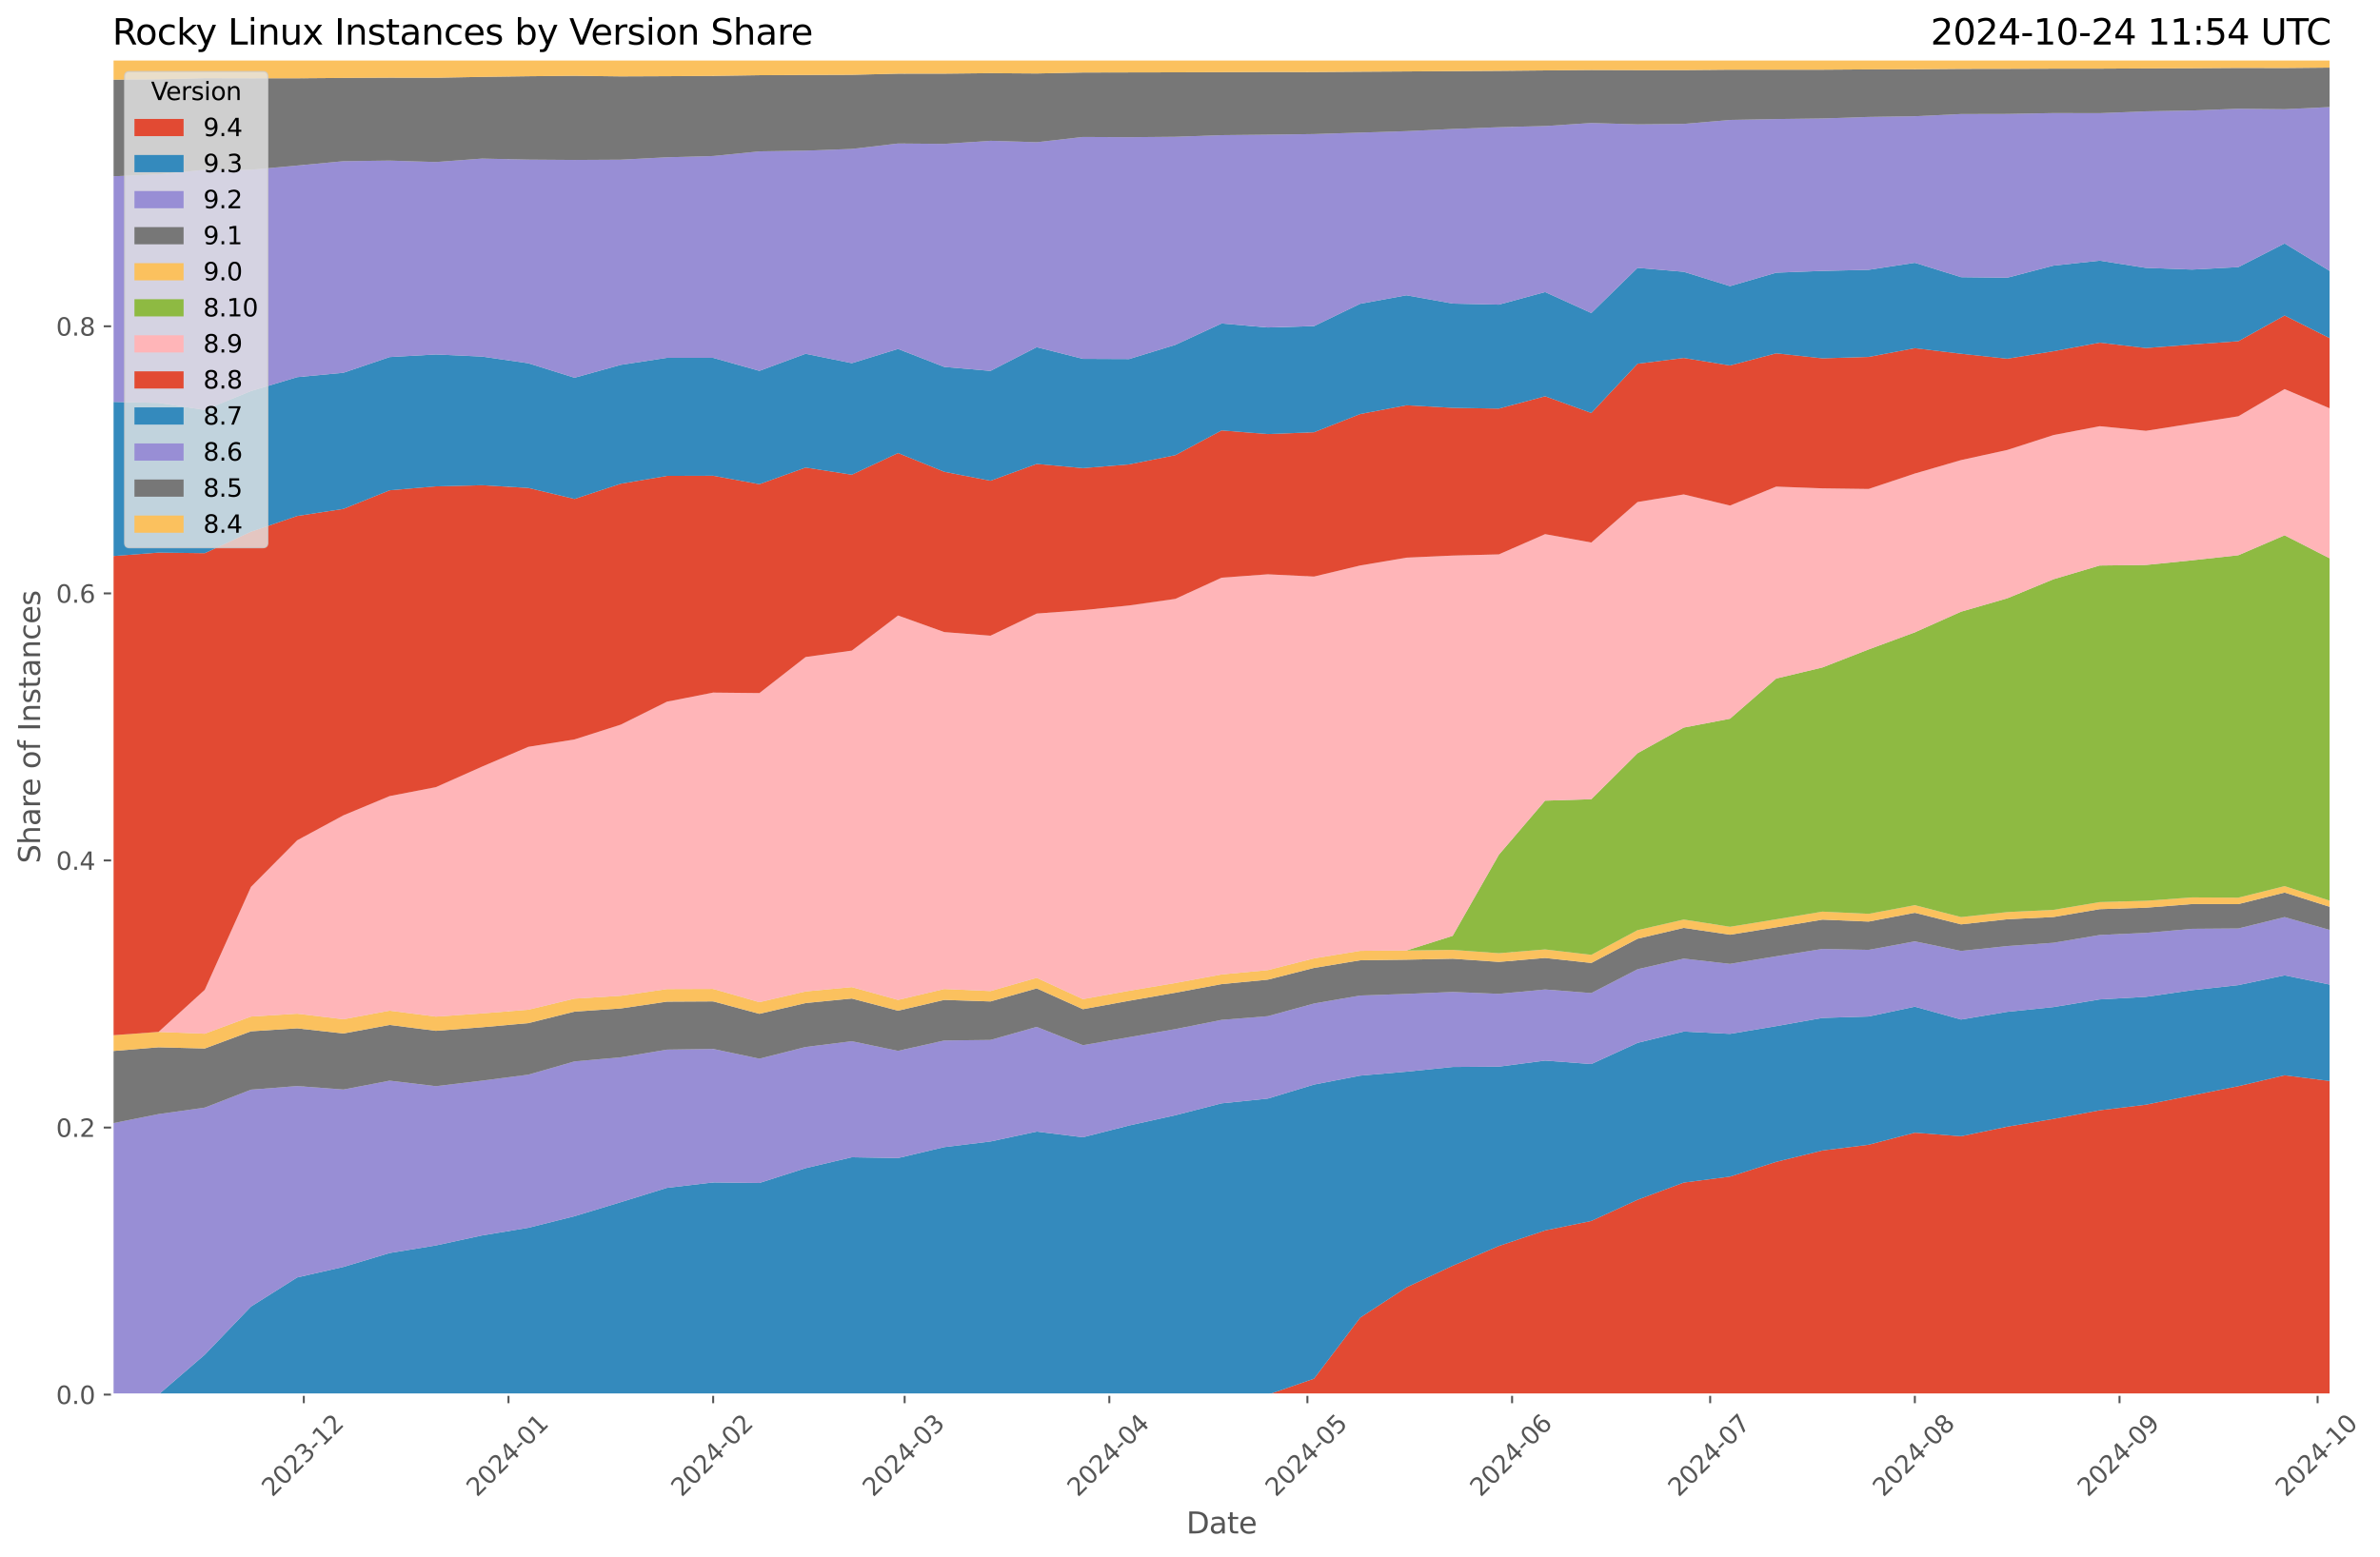 <?xml version="1.0" encoding="utf-8" standalone="no"?>
<!DOCTYPE svg PUBLIC "-//W3C//DTD SVG 1.1//EN"
  "http://www.w3.org/Graphics/SVG/1.1/DTD/svg11.dtd">
<svg xmlns:xlink="http://www.w3.org/1999/xlink" width="968.581pt" height="633.944pt" viewBox="0 0 968.581 633.944" xmlns="http://www.w3.org/2000/svg" version="1.1">
 <defs>
  <style type="text/css">*{stroke-linejoin: round; stroke-linecap: butt}</style>
 </defs>
 <g id="figure_1">
  <g id="patch_1">
   <path d="M 0 633.944 
L 968.581 633.944 
L 968.581 0 
L 0 0 
z
" style="fill: #ffffff"/>
  </g>
  <g id="axes_1">
   <g id="patch_2">
    <path d="M 45.717 567.742 
L 948.561 567.742 
L 948.561 24.142 
L 45.717 24.142 
z
" style="fill: #e5e5e5"/>
   </g>
   <g id="matplotlib.axis_1">
    <g id="xtick_1">
     <g id="line2d_1">
      <path d="M 123.641 567.742 
L 123.641 24.142 
" clip-path="url(#pef0c2a9eb3)" style="fill: none; stroke: #ffffff; stroke-width: 0.8; stroke-linecap: square"/>
     </g>
     <g id="line2d_2">
      <defs>
       <path id="m4ded9fa0da" d="M 0 0 
L 0 3.5 
" style="stroke: #555555; stroke-width: 0.8"/>
      </defs>
      <g>
       <use xlink:href="#m4ded9fa0da" x="123.641" y="567.742" style="fill: #555555; stroke: #555555; stroke-width: 0.8"/>
      </g>
     </g>
     <g id="text_1">
      <!-- 2023-12 -->
      <g style="fill: #555555" transform="translate(110.82 609.66)rotate(-45)scale(0.1 -0.1)">
       <defs>
        <path id="DejaVuSans-32" d="M 1228 531 
L 3431 531 
L 3431 0 
L 469 0 
L 469 531 
Q 828 903 1448 1529 
Q 2069 2156 2228 2338 
Q 2531 2678 2651 2914 
Q 2772 3150 2772 3378 
Q 2772 3750 2511 3984 
Q 2250 4219 1831 4219 
Q 1534 4219 1204 4116 
Q 875 4013 500 3803 
L 500 4441 
Q 881 4594 1212 4672 
Q 1544 4750 1819 4750 
Q 2544 4750 2975 4387 
Q 3406 4025 3406 3419 
Q 3406 3131 3298 2873 
Q 3191 2616 2906 2266 
Q 2828 2175 2409 1742 
Q 1991 1309 1228 531 
z
" transform="scale(0.016)"/>
        <path id="DejaVuSans-30" d="M 2034 4250 
Q 1547 4250 1301 3770 
Q 1056 3291 1056 2328 
Q 1056 1369 1301 889 
Q 1547 409 2034 409 
Q 2525 409 2770 889 
Q 3016 1369 3016 2328 
Q 3016 3291 2770 3770 
Q 2525 4250 2034 4250 
z
M 2034 4750 
Q 2819 4750 3233 4129 
Q 3647 3509 3647 2328 
Q 3647 1150 3233 529 
Q 2819 -91 2034 -91 
Q 1250 -91 836 529 
Q 422 1150 422 2328 
Q 422 3509 836 4129 
Q 1250 4750 2034 4750 
z
" transform="scale(0.016)"/>
        <path id="DejaVuSans-33" d="M 2597 2516 
Q 3050 2419 3304 2112 
Q 3559 1806 3559 1356 
Q 3559 666 3084 287 
Q 2609 -91 1734 -91 
Q 1441 -91 1130 -33 
Q 819 25 488 141 
L 488 750 
Q 750 597 1062 519 
Q 1375 441 1716 441 
Q 2309 441 2620 675 
Q 2931 909 2931 1356 
Q 2931 1769 2642 2001 
Q 2353 2234 1838 2234 
L 1294 2234 
L 1294 2753 
L 1863 2753 
Q 2328 2753 2575 2939 
Q 2822 3125 2822 3475 
Q 2822 3834 2567 4026 
Q 2313 4219 1838 4219 
Q 1578 4219 1281 4162 
Q 984 4106 628 3988 
L 628 4550 
Q 988 4650 1302 4700 
Q 1616 4750 1894 4750 
Q 2613 4750 3031 4423 
Q 3450 4097 3450 3541 
Q 3450 3153 3228 2886 
Q 3006 2619 2597 2516 
z
" transform="scale(0.016)"/>
        <path id="DejaVuSans-2d" d="M 313 2009 
L 1997 2009 
L 1997 1497 
L 313 1497 
L 313 2009 
z
" transform="scale(0.016)"/>
        <path id="DejaVuSans-31" d="M 794 531 
L 1825 531 
L 1825 4091 
L 703 3866 
L 703 4441 
L 1819 4666 
L 2450 4666 
L 2450 531 
L 3481 531 
L 3481 0 
L 794 0 
L 794 531 
z
" transform="scale(0.016)"/>
       </defs>
       <use xlink:href="#DejaVuSans-32"/>
       <use xlink:href="#DejaVuSans-30" x="63.623"/>
       <use xlink:href="#DejaVuSans-32" x="127.246"/>
       <use xlink:href="#DejaVuSans-33" x="190.869"/>
       <use xlink:href="#DejaVuSans-2d" x="254.492"/>
       <use xlink:href="#DejaVuSans-31" x="290.576"/>
       <use xlink:href="#DejaVuSans-32" x="354.199"/>
      </g>
     </g>
    </g>
    <g id="xtick_2">
     <g id="line2d_3">
      <path d="M 206.939 567.742 
L 206.939 24.142 
" clip-path="url(#pef0c2a9eb3)" style="fill: none; stroke: #ffffff; stroke-width: 0.8; stroke-linecap: square"/>
     </g>
     <g id="line2d_4">
      <g>
       <use xlink:href="#m4ded9fa0da" x="206.939" y="567.742" style="fill: #555555; stroke: #555555; stroke-width: 0.8"/>
      </g>
     </g>
     <g id="text_2">
      <!-- 2024-01 -->
      <g style="fill: #555555" transform="translate(194.118 609.66)rotate(-45)scale(0.1 -0.1)">
       <defs>
        <path id="DejaVuSans-34" d="M 2419 4116 
L 825 1625 
L 2419 1625 
L 2419 4116 
z
M 2253 4666 
L 3047 4666 
L 3047 1625 
L 3713 1625 
L 3713 1100 
L 3047 1100 
L 3047 0 
L 2419 0 
L 2419 1100 
L 313 1100 
L 313 1709 
L 2253 4666 
z
" transform="scale(0.016)"/>
       </defs>
       <use xlink:href="#DejaVuSans-32"/>
       <use xlink:href="#DejaVuSans-30" x="63.623"/>
       <use xlink:href="#DejaVuSans-32" x="127.246"/>
       <use xlink:href="#DejaVuSans-34" x="190.869"/>
       <use xlink:href="#DejaVuSans-2d" x="254.492"/>
       <use xlink:href="#DejaVuSans-30" x="290.576"/>
       <use xlink:href="#DejaVuSans-31" x="354.199"/>
      </g>
     </g>
    </g>
    <g id="xtick_3">
     <g id="line2d_5">
      <path d="M 290.237 567.742 
L 290.237 24.142 
" clip-path="url(#pef0c2a9eb3)" style="fill: none; stroke: #ffffff; stroke-width: 0.8; stroke-linecap: square"/>
     </g>
     <g id="line2d_6">
      <g>
       <use xlink:href="#m4ded9fa0da" x="290.237" y="567.742" style="fill: #555555; stroke: #555555; stroke-width: 0.8"/>
      </g>
     </g>
     <g id="text_3">
      <!-- 2024-02 -->
      <g style="fill: #555555" transform="translate(277.416 609.66)rotate(-45)scale(0.1 -0.1)">
       <use xlink:href="#DejaVuSans-32"/>
       <use xlink:href="#DejaVuSans-30" x="63.623"/>
       <use xlink:href="#DejaVuSans-32" x="127.246"/>
       <use xlink:href="#DejaVuSans-34" x="190.869"/>
       <use xlink:href="#DejaVuSans-2d" x="254.492"/>
       <use xlink:href="#DejaVuSans-30" x="290.576"/>
       <use xlink:href="#DejaVuSans-32" x="354.199"/>
      </g>
     </g>
    </g>
    <g id="xtick_4">
     <g id="line2d_7">
      <path d="M 368.161 567.742 
L 368.161 24.142 
" clip-path="url(#pef0c2a9eb3)" style="fill: none; stroke: #ffffff; stroke-width: 0.8; stroke-linecap: square"/>
     </g>
     <g id="line2d_8">
      <g>
       <use xlink:href="#m4ded9fa0da" x="368.161" y="567.742" style="fill: #555555; stroke: #555555; stroke-width: 0.8"/>
      </g>
     </g>
     <g id="text_4">
      <!-- 2024-03 -->
      <g style="fill: #555555" transform="translate(355.34 609.66)rotate(-45)scale(0.1 -0.1)">
       <use xlink:href="#DejaVuSans-32"/>
       <use xlink:href="#DejaVuSans-30" x="63.623"/>
       <use xlink:href="#DejaVuSans-32" x="127.246"/>
       <use xlink:href="#DejaVuSans-34" x="190.869"/>
       <use xlink:href="#DejaVuSans-2d" x="254.492"/>
       <use xlink:href="#DejaVuSans-30" x="290.576"/>
       <use xlink:href="#DejaVuSans-33" x="354.199"/>
      </g>
     </g>
    </g>
    <g id="xtick_5">
     <g id="line2d_9">
      <path d="M 451.459 567.742 
L 451.459 24.142 
" clip-path="url(#pef0c2a9eb3)" style="fill: none; stroke: #ffffff; stroke-width: 0.8; stroke-linecap: square"/>
     </g>
     <g id="line2d_10">
      <g>
       <use xlink:href="#m4ded9fa0da" x="451.459" y="567.742" style="fill: #555555; stroke: #555555; stroke-width: 0.8"/>
      </g>
     </g>
     <g id="text_5">
      <!-- 2024-04 -->
      <g style="fill: #555555" transform="translate(438.638 609.66)rotate(-45)scale(0.1 -0.1)">
       <use xlink:href="#DejaVuSans-32"/>
       <use xlink:href="#DejaVuSans-30" x="63.623"/>
       <use xlink:href="#DejaVuSans-32" x="127.246"/>
       <use xlink:href="#DejaVuSans-34" x="190.869"/>
       <use xlink:href="#DejaVuSans-2d" x="254.492"/>
       <use xlink:href="#DejaVuSans-30" x="290.576"/>
       <use xlink:href="#DejaVuSans-34" x="354.199"/>
      </g>
     </g>
    </g>
    <g id="xtick_6">
     <g id="line2d_11">
      <path d="M 532.07 567.742 
L 532.07 24.142 
" clip-path="url(#pef0c2a9eb3)" style="fill: none; stroke: #ffffff; stroke-width: 0.8; stroke-linecap: square"/>
     </g>
     <g id="line2d_12">
      <g>
       <use xlink:href="#m4ded9fa0da" x="532.07" y="567.742" style="fill: #555555; stroke: #555555; stroke-width: 0.8"/>
      </g>
     </g>
     <g id="text_6">
      <!-- 2024-05 -->
      <g style="fill: #555555" transform="translate(519.249 609.66)rotate(-45)scale(0.1 -0.1)">
       <defs>
        <path id="DejaVuSans-35" d="M 691 4666 
L 3169 4666 
L 3169 4134 
L 1269 4134 
L 1269 2991 
Q 1406 3038 1543 3061 
Q 1681 3084 1819 3084 
Q 2600 3084 3056 2656 
Q 3513 2228 3513 1497 
Q 3513 744 3044 326 
Q 2575 -91 1722 -91 
Q 1428 -91 1123 -41 
Q 819 9 494 109 
L 494 744 
Q 775 591 1075 516 
Q 1375 441 1709 441 
Q 2250 441 2565 725 
Q 2881 1009 2881 1497 
Q 2881 1984 2565 2268 
Q 2250 2553 1709 2553 
Q 1456 2553 1204 2497 
Q 953 2441 691 2322 
L 691 4666 
z
" transform="scale(0.016)"/>
       </defs>
       <use xlink:href="#DejaVuSans-32"/>
       <use xlink:href="#DejaVuSans-30" x="63.623"/>
       <use xlink:href="#DejaVuSans-32" x="127.246"/>
       <use xlink:href="#DejaVuSans-34" x="190.869"/>
       <use xlink:href="#DejaVuSans-2d" x="254.492"/>
       <use xlink:href="#DejaVuSans-30" x="290.576"/>
       <use xlink:href="#DejaVuSans-35" x="354.199"/>
      </g>
     </g>
    </g>
    <g id="xtick_7">
     <g id="line2d_13">
      <path d="M 615.368 567.742 
L 615.368 24.142 
" clip-path="url(#pef0c2a9eb3)" style="fill: none; stroke: #ffffff; stroke-width: 0.8; stroke-linecap: square"/>
     </g>
     <g id="line2d_14">
      <g>
       <use xlink:href="#m4ded9fa0da" x="615.368" y="567.742" style="fill: #555555; stroke: #555555; stroke-width: 0.8"/>
      </g>
     </g>
     <g id="text_7">
      <!-- 2024-06 -->
      <g style="fill: #555555" transform="translate(602.547 609.66)rotate(-45)scale(0.1 -0.1)">
       <defs>
        <path id="DejaVuSans-36" d="M 2113 2584 
Q 1688 2584 1439 2293 
Q 1191 2003 1191 1497 
Q 1191 994 1439 701 
Q 1688 409 2113 409 
Q 2538 409 2786 701 
Q 3034 994 3034 1497 
Q 3034 2003 2786 2293 
Q 2538 2584 2113 2584 
z
M 3366 4563 
L 3366 3988 
Q 3128 4100 2886 4159 
Q 2644 4219 2406 4219 
Q 1781 4219 1451 3797 
Q 1122 3375 1075 2522 
Q 1259 2794 1537 2939 
Q 1816 3084 2150 3084 
Q 2853 3084 3261 2657 
Q 3669 2231 3669 1497 
Q 3669 778 3244 343 
Q 2819 -91 2113 -91 
Q 1303 -91 875 529 
Q 447 1150 447 2328 
Q 447 3434 972 4092 
Q 1497 4750 2381 4750 
Q 2619 4750 2861 4703 
Q 3103 4656 3366 4563 
z
" transform="scale(0.016)"/>
       </defs>
       <use xlink:href="#DejaVuSans-32"/>
       <use xlink:href="#DejaVuSans-30" x="63.623"/>
       <use xlink:href="#DejaVuSans-32" x="127.246"/>
       <use xlink:href="#DejaVuSans-34" x="190.869"/>
       <use xlink:href="#DejaVuSans-2d" x="254.492"/>
       <use xlink:href="#DejaVuSans-30" x="290.576"/>
       <use xlink:href="#DejaVuSans-36" x="354.199"/>
      </g>
     </g>
    </g>
    <g id="xtick_8">
     <g id="line2d_15">
      <path d="M 695.98 567.742 
L 695.98 24.142 
" clip-path="url(#pef0c2a9eb3)" style="fill: none; stroke: #ffffff; stroke-width: 0.8; stroke-linecap: square"/>
     </g>
     <g id="line2d_16">
      <g>
       <use xlink:href="#m4ded9fa0da" x="695.98" y="567.742" style="fill: #555555; stroke: #555555; stroke-width: 0.8"/>
      </g>
     </g>
     <g id="text_8">
      <!-- 2024-07 -->
      <g style="fill: #555555" transform="translate(683.158 609.66)rotate(-45)scale(0.1 -0.1)">
       <defs>
        <path id="DejaVuSans-37" d="M 525 4666 
L 3525 4666 
L 3525 4397 
L 1831 0 
L 1172 0 
L 2766 4134 
L 525 4134 
L 525 4666 
z
" transform="scale(0.016)"/>
       </defs>
       <use xlink:href="#DejaVuSans-32"/>
       <use xlink:href="#DejaVuSans-30" x="63.623"/>
       <use xlink:href="#DejaVuSans-32" x="127.246"/>
       <use xlink:href="#DejaVuSans-34" x="190.869"/>
       <use xlink:href="#DejaVuSans-2d" x="254.492"/>
       <use xlink:href="#DejaVuSans-30" x="290.576"/>
       <use xlink:href="#DejaVuSans-37" x="354.199"/>
      </g>
     </g>
    </g>
    <g id="xtick_9">
     <g id="line2d_17">
      <path d="M 779.278 567.742 
L 779.278 24.142 
" clip-path="url(#pef0c2a9eb3)" style="fill: none; stroke: #ffffff; stroke-width: 0.8; stroke-linecap: square"/>
     </g>
     <g id="line2d_18">
      <g>
       <use xlink:href="#m4ded9fa0da" x="779.278" y="567.742" style="fill: #555555; stroke: #555555; stroke-width: 0.8"/>
      </g>
     </g>
     <g id="text_9">
      <!-- 2024-08 -->
      <g style="fill: #555555" transform="translate(766.456 609.66)rotate(-45)scale(0.1 -0.1)">
       <defs>
        <path id="DejaVuSans-38" d="M 2034 2216 
Q 1584 2216 1326 1975 
Q 1069 1734 1069 1313 
Q 1069 891 1326 650 
Q 1584 409 2034 409 
Q 2484 409 2743 651 
Q 3003 894 3003 1313 
Q 3003 1734 2745 1975 
Q 2488 2216 2034 2216 
z
M 1403 2484 
Q 997 2584 770 2862 
Q 544 3141 544 3541 
Q 544 4100 942 4425 
Q 1341 4750 2034 4750 
Q 2731 4750 3128 4425 
Q 3525 4100 3525 3541 
Q 3525 3141 3298 2862 
Q 3072 2584 2669 2484 
Q 3125 2378 3379 2068 
Q 3634 1759 3634 1313 
Q 3634 634 3220 271 
Q 2806 -91 2034 -91 
Q 1263 -91 848 271 
Q 434 634 434 1313 
Q 434 1759 690 2068 
Q 947 2378 1403 2484 
z
M 1172 3481 
Q 1172 3119 1398 2916 
Q 1625 2713 2034 2713 
Q 2441 2713 2670 2916 
Q 2900 3119 2900 3481 
Q 2900 3844 2670 4047 
Q 2441 4250 2034 4250 
Q 1625 4250 1398 4047 
Q 1172 3844 1172 3481 
z
" transform="scale(0.016)"/>
       </defs>
       <use xlink:href="#DejaVuSans-32"/>
       <use xlink:href="#DejaVuSans-30" x="63.623"/>
       <use xlink:href="#DejaVuSans-32" x="127.246"/>
       <use xlink:href="#DejaVuSans-34" x="190.869"/>
       <use xlink:href="#DejaVuSans-2d" x="254.492"/>
       <use xlink:href="#DejaVuSans-30" x="290.576"/>
       <use xlink:href="#DejaVuSans-38" x="354.199"/>
      </g>
     </g>
    </g>
    <g id="xtick_10">
     <g id="line2d_19">
      <path d="M 862.576 567.742 
L 862.576 24.142 
" clip-path="url(#pef0c2a9eb3)" style="fill: none; stroke: #ffffff; stroke-width: 0.8; stroke-linecap: square"/>
     </g>
     <g id="line2d_20">
      <g>
       <use xlink:href="#m4ded9fa0da" x="862.576" y="567.742" style="fill: #555555; stroke: #555555; stroke-width: 0.8"/>
      </g>
     </g>
     <g id="text_10">
      <!-- 2024-09 -->
      <g style="fill: #555555" transform="translate(849.754 609.66)rotate(-45)scale(0.1 -0.1)">
       <defs>
        <path id="DejaVuSans-39" d="M 703 97 
L 703 672 
Q 941 559 1184 500 
Q 1428 441 1663 441 
Q 2288 441 2617 861 
Q 2947 1281 2994 2138 
Q 2813 1869 2534 1725 
Q 2256 1581 1919 1581 
Q 1219 1581 811 2004 
Q 403 2428 403 3163 
Q 403 3881 828 4315 
Q 1253 4750 1959 4750 
Q 2769 4750 3195 4129 
Q 3622 3509 3622 2328 
Q 3622 1225 3098 567 
Q 2575 -91 1691 -91 
Q 1453 -91 1209 -44 
Q 966 3 703 97 
z
M 1959 2075 
Q 2384 2075 2632 2365 
Q 2881 2656 2881 3163 
Q 2881 3666 2632 3958 
Q 2384 4250 1959 4250 
Q 1534 4250 1286 3958 
Q 1038 3666 1038 3163 
Q 1038 2656 1286 2365 
Q 1534 2075 1959 2075 
z
" transform="scale(0.016)"/>
       </defs>
       <use xlink:href="#DejaVuSans-32"/>
       <use xlink:href="#DejaVuSans-30" x="63.623"/>
       <use xlink:href="#DejaVuSans-32" x="127.246"/>
       <use xlink:href="#DejaVuSans-34" x="190.869"/>
       <use xlink:href="#DejaVuSans-2d" x="254.492"/>
       <use xlink:href="#DejaVuSans-30" x="290.576"/>
       <use xlink:href="#DejaVuSans-39" x="354.199"/>
      </g>
     </g>
    </g>
    <g id="xtick_11">
     <g id="line2d_21">
      <path d="M 943.187 567.742 
L 943.187 24.142 
" clip-path="url(#pef0c2a9eb3)" style="fill: none; stroke: #ffffff; stroke-width: 0.8; stroke-linecap: square"/>
     </g>
     <g id="line2d_22">
      <g>
       <use xlink:href="#m4ded9fa0da" x="943.187" y="567.742" style="fill: #555555; stroke: #555555; stroke-width: 0.8"/>
      </g>
     </g>
     <g id="text_11">
      <!-- 2024-10 -->
      <g style="fill: #555555" transform="translate(930.366 609.66)rotate(-45)scale(0.1 -0.1)">
       <use xlink:href="#DejaVuSans-32"/>
       <use xlink:href="#DejaVuSans-30" x="63.623"/>
       <use xlink:href="#DejaVuSans-32" x="127.246"/>
       <use xlink:href="#DejaVuSans-34" x="190.869"/>
       <use xlink:href="#DejaVuSans-2d" x="254.492"/>
       <use xlink:href="#DejaVuSans-31" x="290.576"/>
       <use xlink:href="#DejaVuSans-30" x="354.199"/>
      </g>
     </g>
    </g>
    <g id="text_12">
     <!-- Date -->
     <g style="fill: #555555" transform="translate(482.798 624.248)scale(0.12 -0.12)">
      <defs>
       <path id="DejaVuSans-44" d="M 1259 4147 
L 1259 519 
L 2022 519 
Q 2988 519 3436 956 
Q 3884 1394 3884 2338 
Q 3884 3275 3436 3711 
Q 2988 4147 2022 4147 
L 1259 4147 
z
M 628 4666 
L 1925 4666 
Q 3281 4666 3915 4102 
Q 4550 3538 4550 2338 
Q 4550 1131 3912 565 
Q 3275 0 1925 0 
L 628 0 
L 628 4666 
z
" transform="scale(0.016)"/>
       <path id="DejaVuSans-61" d="M 2194 1759 
Q 1497 1759 1228 1600 
Q 959 1441 959 1056 
Q 959 750 1161 570 
Q 1363 391 1709 391 
Q 2188 391 2477 730 
Q 2766 1069 2766 1631 
L 2766 1759 
L 2194 1759 
z
M 3341 1997 
L 3341 0 
L 2766 0 
L 2766 531 
Q 2569 213 2275 61 
Q 1981 -91 1556 -91 
Q 1019 -91 701 211 
Q 384 513 384 1019 
Q 384 1609 779 1909 
Q 1175 2209 1959 2209 
L 2766 2209 
L 2766 2266 
Q 2766 2663 2505 2880 
Q 2244 3097 1772 3097 
Q 1472 3097 1187 3025 
Q 903 2953 641 2809 
L 641 3341 
Q 956 3463 1253 3523 
Q 1550 3584 1831 3584 
Q 2591 3584 2966 3190 
Q 3341 2797 3341 1997 
z
" transform="scale(0.016)"/>
       <path id="DejaVuSans-74" d="M 1172 4494 
L 1172 3500 
L 2356 3500 
L 2356 3053 
L 1172 3053 
L 1172 1153 
Q 1172 725 1289 603 
Q 1406 481 1766 481 
L 2356 481 
L 2356 0 
L 1766 0 
Q 1100 0 847 248 
Q 594 497 594 1153 
L 594 3053 
L 172 3053 
L 172 3500 
L 594 3500 
L 594 4494 
L 1172 4494 
z
" transform="scale(0.016)"/>
       <path id="DejaVuSans-65" d="M 3597 1894 
L 3597 1613 
L 953 1613 
Q 991 1019 1311 708 
Q 1631 397 2203 397 
Q 2534 397 2845 478 
Q 3156 559 3463 722 
L 3463 178 
Q 3153 47 2828 -22 
Q 2503 -91 2169 -91 
Q 1331 -91 842 396 
Q 353 884 353 1716 
Q 353 2575 817 3079 
Q 1281 3584 2069 3584 
Q 2775 3584 3186 3129 
Q 3597 2675 3597 1894 
z
M 3022 2063 
Q 3016 2534 2758 2815 
Q 2500 3097 2075 3097 
Q 1594 3097 1305 2825 
Q 1016 2553 972 2059 
L 3022 2063 
z
" transform="scale(0.016)"/>
      </defs>
      <use xlink:href="#DejaVuSans-44"/>
      <use xlink:href="#DejaVuSans-61" x="77.002"/>
      <use xlink:href="#DejaVuSans-74" x="138.281"/>
      <use xlink:href="#DejaVuSans-65" x="177.49"/>
     </g>
    </g>
   </g>
   <g id="matplotlib.axis_2">
    <g id="ytick_1">
     <g id="line2d_23">
      <path d="M 45.717 567.742 
L 948.561 567.742 
" clip-path="url(#pef0c2a9eb3)" style="fill: none; stroke: #ffffff; stroke-width: 0.8; stroke-linecap: square"/>
     </g>
     <g id="line2d_24">
      <defs>
       <path id="m6d5c671caa" d="M 0 0 
L -3.5 0 
" style="stroke: #555555; stroke-width: 0.8"/>
      </defs>
      <g>
       <use xlink:href="#m6d5c671caa" x="45.717" y="567.742" style="fill: #555555; stroke: #555555; stroke-width: 0.8"/>
      </g>
     </g>
     <g id="text_13">
      <!-- 0.0 -->
      <g style="fill: #555555" transform="translate(22.814 571.541)scale(0.1 -0.1)">
       <defs>
        <path id="DejaVuSans-2e" d="M 684 794 
L 1344 794 
L 1344 0 
L 684 0 
L 684 794 
z
" transform="scale(0.016)"/>
       </defs>
       <use xlink:href="#DejaVuSans-30"/>
       <use xlink:href="#DejaVuSans-2e" x="63.623"/>
       <use xlink:href="#DejaVuSans-30" x="95.41"/>
      </g>
     </g>
    </g>
    <g id="ytick_2">
     <g id="line2d_25">
      <path d="M 45.717 459.015 
L 948.561 459.015 
" clip-path="url(#pef0c2a9eb3)" style="fill: none; stroke: #ffffff; stroke-width: 0.8; stroke-linecap: square"/>
     </g>
     <g id="line2d_26">
      <g>
       <use xlink:href="#m6d5c671caa" x="45.717" y="459.015" style="fill: #555555; stroke: #555555; stroke-width: 0.8"/>
      </g>
     </g>
     <g id="text_14">
      <!-- 0.2 -->
      <g style="fill: #555555" transform="translate(22.814 462.814)scale(0.1 -0.1)">
       <use xlink:href="#DejaVuSans-30"/>
       <use xlink:href="#DejaVuSans-2e" x="63.623"/>
       <use xlink:href="#DejaVuSans-32" x="95.41"/>
      </g>
     </g>
    </g>
    <g id="ytick_3">
     <g id="line2d_27">
      <path d="M 45.717 350.288 
L 948.561 350.288 
" clip-path="url(#pef0c2a9eb3)" style="fill: none; stroke: #ffffff; stroke-width: 0.8; stroke-linecap: square"/>
     </g>
     <g id="line2d_28">
      <g>
       <use xlink:href="#m6d5c671caa" x="45.717" y="350.288" style="fill: #555555; stroke: #555555; stroke-width: 0.8"/>
      </g>
     </g>
     <g id="text_15">
      <!-- 0.4 -->
      <g style="fill: #555555" transform="translate(22.814 354.087)scale(0.1 -0.1)">
       <use xlink:href="#DejaVuSans-30"/>
       <use xlink:href="#DejaVuSans-2e" x="63.623"/>
       <use xlink:href="#DejaVuSans-34" x="95.41"/>
      </g>
     </g>
    </g>
    <g id="ytick_4">
     <g id="line2d_29">
      <path d="M 45.717 241.561 
L 948.561 241.561 
" clip-path="url(#pef0c2a9eb3)" style="fill: none; stroke: #ffffff; stroke-width: 0.8; stroke-linecap: square"/>
     </g>
     <g id="line2d_30">
      <g>
       <use xlink:href="#m6d5c671caa" x="45.717" y="241.561" style="fill: #555555; stroke: #555555; stroke-width: 0.8"/>
      </g>
     </g>
     <g id="text_16">
      <!-- 0.6 -->
      <g style="fill: #555555" transform="translate(22.814 245.36)scale(0.1 -0.1)">
       <use xlink:href="#DejaVuSans-30"/>
       <use xlink:href="#DejaVuSans-2e" x="63.623"/>
       <use xlink:href="#DejaVuSans-36" x="95.41"/>
      </g>
     </g>
    </g>
    <g id="ytick_5">
     <g id="line2d_31">
      <path d="M 45.717 132.834 
L 948.561 132.834 
" clip-path="url(#pef0c2a9eb3)" style="fill: none; stroke: #ffffff; stroke-width: 0.8; stroke-linecap: square"/>
     </g>
     <g id="line2d_32">
      <g>
       <use xlink:href="#m6d5c671caa" x="45.717" y="132.834" style="fill: #555555; stroke: #555555; stroke-width: 0.8"/>
      </g>
     </g>
     <g id="text_17">
      <!-- 0.8 -->
      <g style="fill: #555555" transform="translate(22.814 136.633)scale(0.1 -0.1)">
       <use xlink:href="#DejaVuSans-30"/>
       <use xlink:href="#DejaVuSans-2e" x="63.623"/>
       <use xlink:href="#DejaVuSans-38" x="95.41"/>
      </g>
     </g>
    </g>
    <g id="text_18">
     <!-- Share of Instances -->
     <g style="fill: #555555" transform="translate(16.318 351.497)rotate(-90)scale(0.12 -0.12)">
      <defs>
       <path id="DejaVuSans-53" d="M 3425 4513 
L 3425 3897 
Q 3066 4069 2747 4153 
Q 2428 4238 2131 4238 
Q 1616 4238 1336 4038 
Q 1056 3838 1056 3469 
Q 1056 3159 1242 3001 
Q 1428 2844 1947 2747 
L 2328 2669 
Q 3034 2534 3370 2195 
Q 3706 1856 3706 1288 
Q 3706 609 3251 259 
Q 2797 -91 1919 -91 
Q 1588 -91 1214 -16 
Q 841 59 441 206 
L 441 856 
Q 825 641 1194 531 
Q 1563 422 1919 422 
Q 2459 422 2753 634 
Q 3047 847 3047 1241 
Q 3047 1584 2836 1778 
Q 2625 1972 2144 2069 
L 1759 2144 
Q 1053 2284 737 2584 
Q 422 2884 422 3419 
Q 422 4038 858 4394 
Q 1294 4750 2059 4750 
Q 2388 4750 2728 4690 
Q 3069 4631 3425 4513 
z
" transform="scale(0.016)"/>
       <path id="DejaVuSans-68" d="M 3513 2113 
L 3513 0 
L 2938 0 
L 2938 2094 
Q 2938 2591 2744 2837 
Q 2550 3084 2163 3084 
Q 1697 3084 1428 2787 
Q 1159 2491 1159 1978 
L 1159 0 
L 581 0 
L 581 4863 
L 1159 4863 
L 1159 2956 
Q 1366 3272 1645 3428 
Q 1925 3584 2291 3584 
Q 2894 3584 3203 3211 
Q 3513 2838 3513 2113 
z
" transform="scale(0.016)"/>
       <path id="DejaVuSans-72" d="M 2631 2963 
Q 2534 3019 2420 3045 
Q 2306 3072 2169 3072 
Q 1681 3072 1420 2755 
Q 1159 2438 1159 1844 
L 1159 0 
L 581 0 
L 581 3500 
L 1159 3500 
L 1159 2956 
Q 1341 3275 1631 3429 
Q 1922 3584 2338 3584 
Q 2397 3584 2469 3576 
Q 2541 3569 2628 3553 
L 2631 2963 
z
" transform="scale(0.016)"/>
       <path id="DejaVuSans-20" transform="scale(0.016)"/>
       <path id="DejaVuSans-6f" d="M 1959 3097 
Q 1497 3097 1228 2736 
Q 959 2375 959 1747 
Q 959 1119 1226 758 
Q 1494 397 1959 397 
Q 2419 397 2687 759 
Q 2956 1122 2956 1747 
Q 2956 2369 2687 2733 
Q 2419 3097 1959 3097 
z
M 1959 3584 
Q 2709 3584 3137 3096 
Q 3566 2609 3566 1747 
Q 3566 888 3137 398 
Q 2709 -91 1959 -91 
Q 1206 -91 779 398 
Q 353 888 353 1747 
Q 353 2609 779 3096 
Q 1206 3584 1959 3584 
z
" transform="scale(0.016)"/>
       <path id="DejaVuSans-66" d="M 2375 4863 
L 2375 4384 
L 1825 4384 
Q 1516 4384 1395 4259 
Q 1275 4134 1275 3809 
L 1275 3500 
L 2222 3500 
L 2222 3053 
L 1275 3053 
L 1275 0 
L 697 0 
L 697 3053 
L 147 3053 
L 147 3500 
L 697 3500 
L 697 3744 
Q 697 4328 969 4595 
Q 1241 4863 1831 4863 
L 2375 4863 
z
" transform="scale(0.016)"/>
       <path id="DejaVuSans-49" d="M 628 4666 
L 1259 4666 
L 1259 0 
L 628 0 
L 628 4666 
z
" transform="scale(0.016)"/>
       <path id="DejaVuSans-6e" d="M 3513 2113 
L 3513 0 
L 2938 0 
L 2938 2094 
Q 2938 2591 2744 2837 
Q 2550 3084 2163 3084 
Q 1697 3084 1428 2787 
Q 1159 2491 1159 1978 
L 1159 0 
L 581 0 
L 581 3500 
L 1159 3500 
L 1159 2956 
Q 1366 3272 1645 3428 
Q 1925 3584 2291 3584 
Q 2894 3584 3203 3211 
Q 3513 2838 3513 2113 
z
" transform="scale(0.016)"/>
       <path id="DejaVuSans-73" d="M 2834 3397 
L 2834 2853 
Q 2591 2978 2328 3040 
Q 2066 3103 1784 3103 
Q 1356 3103 1142 2972 
Q 928 2841 928 2578 
Q 928 2378 1081 2264 
Q 1234 2150 1697 2047 
L 1894 2003 
Q 2506 1872 2764 1633 
Q 3022 1394 3022 966 
Q 3022 478 2636 193 
Q 2250 -91 1575 -91 
Q 1294 -91 989 -36 
Q 684 19 347 128 
L 347 722 
Q 666 556 975 473 
Q 1284 391 1588 391 
Q 1994 391 2212 530 
Q 2431 669 2431 922 
Q 2431 1156 2273 1281 
Q 2116 1406 1581 1522 
L 1381 1569 
Q 847 1681 609 1914 
Q 372 2147 372 2553 
Q 372 3047 722 3315 
Q 1072 3584 1716 3584 
Q 2034 3584 2315 3537 
Q 2597 3491 2834 3397 
z
" transform="scale(0.016)"/>
       <path id="DejaVuSans-63" d="M 3122 3366 
L 3122 2828 
Q 2878 2963 2633 3030 
Q 2388 3097 2138 3097 
Q 1578 3097 1268 2742 
Q 959 2388 959 1747 
Q 959 1106 1268 751 
Q 1578 397 2138 397 
Q 2388 397 2633 464 
Q 2878 531 3122 666 
L 3122 134 
Q 2881 22 2623 -34 
Q 2366 -91 2075 -91 
Q 1284 -91 818 406 
Q 353 903 353 1747 
Q 353 2603 823 3093 
Q 1294 3584 2113 3584 
Q 2378 3584 2631 3529 
Q 2884 3475 3122 3366 
z
" transform="scale(0.016)"/>
      </defs>
      <use xlink:href="#DejaVuSans-53"/>
      <use xlink:href="#DejaVuSans-68" x="63.477"/>
      <use xlink:href="#DejaVuSans-61" x="126.855"/>
      <use xlink:href="#DejaVuSans-72" x="188.135"/>
      <use xlink:href="#DejaVuSans-65" x="226.998"/>
      <use xlink:href="#DejaVuSans-20" x="288.521"/>
      <use xlink:href="#DejaVuSans-6f" x="320.309"/>
      <use xlink:href="#DejaVuSans-66" x="381.49"/>
      <use xlink:href="#DejaVuSans-20" x="416.695"/>
      <use xlink:href="#DejaVuSans-49" x="448.482"/>
      <use xlink:href="#DejaVuSans-6e" x="477.975"/>
      <use xlink:href="#DejaVuSans-73" x="541.354"/>
      <use xlink:href="#DejaVuSans-74" x="593.453"/>
      <use xlink:href="#DejaVuSans-61" x="632.662"/>
      <use xlink:href="#DejaVuSans-6e" x="693.941"/>
      <use xlink:href="#DejaVuSans-63" x="757.32"/>
      <use xlink:href="#DejaVuSans-65" x="812.301"/>
      <use xlink:href="#DejaVuSans-73" x="873.824"/>
     </g>
    </g>
   </g>
   <g id="PolyCollection_1">
    <path d="M 45.717 567.742 
L 45.717 567.742 
L 64.526 567.742 
L 83.335 567.742 
L 102.145 567.742 
L 120.954 567.742 
L 139.763 567.742 
L 158.572 567.742 
L 177.382 567.742 
L 196.191 567.742 
L 215 567.742 
L 233.809 567.742 
L 252.619 567.742 
L 271.428 567.742 
L 290.237 567.742 
L 309.046 567.742 
L 327.856 567.742 
L 346.665 567.742 
L 365.474 567.742 
L 384.283 567.742 
L 403.093 567.742 
L 421.902 567.742 
L 440.711 567.742 
L 459.52 567.742 
L 478.33 567.742 
L 497.139 567.742 
L 515.948 567.742 
L 534.757 567.742 
L 553.567 567.742 
L 572.376 567.742 
L 591.185 567.742 
L 609.994 567.742 
L 628.804 567.742 
L 647.613 567.742 
L 666.422 567.742 
L 685.231 567.742 
L 704.041 567.742 
L 722.85 567.742 
L 741.659 567.742 
L 760.468 567.742 
L 779.278 567.742 
L 798.087 567.742 
L 816.896 567.742 
L 835.705 567.742 
L 854.515 567.742 
L 873.324 567.742 
L 892.133 567.742 
L 910.942 567.742 
L 929.752 567.742 
L 948.561 567.742 
L 948.561 440.123 
L 948.561 440.123 
L 929.752 437.734 
L 910.942 442.167 
L 892.133 445.926 
L 873.324 449.695 
L 854.515 451.982 
L 835.705 455.496 
L 816.896 458.649 
L 798.087 462.549 
L 779.278 461.099 
L 760.468 466.011 
L 741.659 468.358 
L 722.85 472.973 
L 704.041 478.98 
L 685.231 481.41 
L 666.422 488.412 
L 647.613 497.029 
L 628.804 500.892 
L 609.994 507.214 
L 591.185 515.267 
L 572.376 524.08 
L 553.567 536.382 
L 534.757 561.244 
L 515.948 567.74 
L 497.139 567.742 
L 478.33 567.742 
L 459.52 567.742 
L 440.711 567.742 
L 421.902 567.742 
L 403.093 567.742 
L 384.283 567.742 
L 365.474 567.742 
L 346.665 567.742 
L 327.856 567.742 
L 309.046 567.742 
L 290.237 567.742 
L 271.428 567.742 
L 252.619 567.742 
L 233.809 567.742 
L 215 567.742 
L 196.191 567.742 
L 177.382 567.742 
L 158.572 567.742 
L 139.763 567.742 
L 120.954 567.742 
L 102.145 567.742 
L 83.335 567.742 
L 64.526 567.742 
L 45.717 567.742 
z
" clip-path="url(#pef0c2a9eb3)" style="fill: #e24a33"/>
   </g>
   <g id="PolyCollection_2">
    <path d="M 45.717 567.741 
L 45.717 567.742 
L 64.526 567.742 
L 83.335 567.742 
L 102.145 567.742 
L 120.954 567.742 
L 139.763 567.742 
L 158.572 567.742 
L 177.382 567.742 
L 196.191 567.742 
L 215 567.742 
L 233.809 567.742 
L 252.619 567.742 
L 271.428 567.742 
L 290.237 567.742 
L 309.046 567.742 
L 327.856 567.742 
L 346.665 567.742 
L 365.474 567.742 
L 384.283 567.742 
L 403.093 567.742 
L 421.902 567.742 
L 440.711 567.742 
L 459.52 567.742 
L 478.33 567.742 
L 497.139 567.742 
L 515.948 567.74 
L 534.757 561.244 
L 553.567 536.382 
L 572.376 524.08 
L 591.185 515.267 
L 609.994 507.214 
L 628.804 500.892 
L 647.613 497.029 
L 666.422 488.412 
L 685.231 481.41 
L 704.041 478.98 
L 722.85 472.973 
L 741.659 468.358 
L 760.468 466.011 
L 779.278 461.099 
L 798.087 462.549 
L 816.896 458.649 
L 835.705 455.496 
L 854.515 451.982 
L 873.324 449.695 
L 892.133 445.926 
L 910.942 442.167 
L 929.752 437.734 
L 948.561 440.123 
L 948.561 400.902 
L 948.561 400.902 
L 929.752 397.058 
L 910.942 401.029 
L 892.133 403.096 
L 873.324 405.803 
L 854.515 406.85 
L 835.705 409.961 
L 816.896 411.9 
L 798.087 415.042 
L 779.278 409.81 
L 760.468 413.804 
L 741.659 414.384 
L 722.85 417.724 
L 704.041 420.873 
L 685.231 419.931 
L 666.422 424.541 
L 647.613 433.162 
L 628.804 431.749 
L 609.994 434.21 
L 591.185 434.35 
L 572.376 436.267 
L 553.567 437.879 
L 534.757 441.514 
L 515.948 447.228 
L 497.139 449.155 
L 478.33 454.003 
L 459.52 458.169 
L 440.711 462.968 
L 421.902 460.658 
L 403.093 464.684 
L 384.283 466.975 
L 365.474 471.433 
L 346.665 471.109 
L 327.856 475.544 
L 309.046 481.575 
L 290.237 481.347 
L 271.428 483.558 
L 252.619 489.394 
L 233.809 495.107 
L 215 499.817 
L 196.191 502.93 
L 177.382 507.004 
L 158.572 510.089 
L 139.763 515.755 
L 120.954 520.028 
L 102.145 531.884 
L 83.335 551.477 
L 64.526 567.691 
L 45.717 567.741 
z
" clip-path="url(#pef0c2a9eb3)" style="fill: #348abd"/>
   </g>
   <g id="PolyCollection_3">
    <path d="M 45.717 457.277 
L 45.717 567.741 
L 64.526 567.691 
L 83.335 551.477 
L 102.145 531.884 
L 120.954 520.028 
L 139.763 515.755 
L 158.572 510.089 
L 177.382 507.004 
L 196.191 502.93 
L 215 499.817 
L 233.809 495.107 
L 252.619 489.394 
L 271.428 483.558 
L 290.237 481.347 
L 309.046 481.575 
L 327.856 475.544 
L 346.665 471.109 
L 365.474 471.433 
L 384.283 466.975 
L 403.093 464.684 
L 421.902 460.658 
L 440.711 462.968 
L 459.52 458.169 
L 478.33 454.003 
L 497.139 449.155 
L 515.948 447.228 
L 534.757 441.514 
L 553.567 437.879 
L 572.376 436.267 
L 591.185 434.35 
L 609.994 434.21 
L 628.804 431.749 
L 647.613 433.162 
L 666.422 424.541 
L 685.231 419.931 
L 704.041 420.873 
L 722.85 417.724 
L 741.659 414.384 
L 760.468 413.804 
L 779.278 409.81 
L 798.087 415.042 
L 816.896 411.9 
L 835.705 409.961 
L 854.515 406.85 
L 873.324 405.803 
L 892.133 403.096 
L 910.942 401.029 
L 929.752 397.058 
L 948.561 400.902 
L 948.561 378.683 
L 948.561 378.683 
L 929.752 373.336 
L 910.942 377.964 
L 892.133 378.11 
L 873.324 379.76 
L 854.515 380.618 
L 835.705 383.791 
L 816.896 385.119 
L 798.087 387.117 
L 779.278 383.21 
L 760.468 386.672 
L 741.659 386.3 
L 722.85 389.283 
L 704.041 392.381 
L 685.231 390.234 
L 666.422 394.564 
L 647.613 404.265 
L 628.804 402.802 
L 609.994 404.577 
L 591.185 403.808 
L 572.376 404.616 
L 553.567 405.251 
L 534.757 408.515 
L 515.948 413.671 
L 497.139 415.175 
L 478.33 418.931 
L 459.52 422.221 
L 440.711 425.487 
L 421.902 418.027 
L 403.093 423.346 
L 384.283 423.57 
L 365.474 427.784 
L 346.665 423.874 
L 327.856 426.214 
L 309.046 430.972 
L 290.237 427.007 
L 271.428 427.287 
L 252.619 430.418 
L 233.809 432.076 
L 215 437.482 
L 196.191 439.913 
L 177.382 442.168 
L 158.572 439.917 
L 139.763 443.526 
L 120.954 442.115 
L 102.145 443.582 
L 83.335 450.892 
L 64.526 453.525 
L 45.717 457.277 
z
" clip-path="url(#pef0c2a9eb3)" style="fill: #988ed5"/>
   </g>
   <g id="PolyCollection_4">
    <path d="M 45.717 427.875 
L 45.717 457.277 
L 64.526 453.525 
L 83.335 450.892 
L 102.145 443.582 
L 120.954 442.115 
L 139.763 443.526 
L 158.572 439.917 
L 177.382 442.168 
L 196.191 439.913 
L 215 437.482 
L 233.809 432.076 
L 252.619 430.418 
L 271.428 427.287 
L 290.237 427.007 
L 309.046 430.972 
L 327.856 426.214 
L 346.665 423.874 
L 365.474 427.784 
L 384.283 423.57 
L 403.093 423.346 
L 421.902 418.027 
L 440.711 425.487 
L 459.52 422.221 
L 478.33 418.931 
L 497.139 415.175 
L 515.948 413.671 
L 534.757 408.515 
L 553.567 405.251 
L 572.376 404.616 
L 591.185 403.808 
L 609.994 404.577 
L 628.804 402.802 
L 647.613 404.265 
L 666.422 394.564 
L 685.231 390.234 
L 704.041 392.381 
L 722.85 389.283 
L 741.659 386.3 
L 760.468 386.672 
L 779.278 383.21 
L 798.087 387.117 
L 816.896 385.119 
L 835.705 383.791 
L 854.515 380.618 
L 873.324 379.76 
L 892.133 378.11 
L 910.942 377.964 
L 929.752 373.336 
L 948.561 378.683 
L 948.561 369.294 
L 948.561 369.294 
L 929.752 363.36 
L 910.942 368.053 
L 892.133 368.024 
L 873.324 369.513 
L 854.515 370.107 
L 835.705 373.31 
L 816.896 374.228 
L 798.087 376.3 
L 779.278 371.582 
L 760.468 375.168 
L 741.659 374.372 
L 722.85 377.504 
L 704.041 380.514 
L 685.231 377.732 
L 666.422 382.15 
L 647.613 392.015 
L 628.804 389.973 
L 609.994 391.584 
L 591.185 390.281 
L 572.376 390.682 
L 553.567 390.923 
L 534.757 394.032 
L 515.948 398.811 
L 497.139 400.622 
L 478.33 404.132 
L 459.52 407.406 
L 440.711 410.832 
L 421.902 402.368 
L 403.093 407.68 
L 384.283 407.047 
L 365.474 411.443 
L 346.665 406.493 
L 327.856 408.338 
L 309.046 412.718 
L 290.237 407.656 
L 271.428 407.76 
L 252.619 410.528 
L 233.809 411.822 
L 215 416.502 
L 196.191 418.186 
L 177.382 419.634 
L 158.572 417.246 
L 139.763 420.718 
L 120.954 418.626 
L 102.145 419.832 
L 83.335 426.829 
L 64.526 426.341 
L 45.717 427.875 
z
" clip-path="url(#pef0c2a9eb3)" style="fill: #777777"/>
   </g>
   <g id="PolyCollection_5">
    <path d="M 45.717 421.452 
L 45.717 427.875 
L 64.526 426.341 
L 83.335 426.829 
L 102.145 419.832 
L 120.954 418.626 
L 139.763 420.718 
L 158.572 417.246 
L 177.382 419.634 
L 196.191 418.186 
L 215 416.502 
L 233.809 411.822 
L 252.619 410.528 
L 271.428 407.76 
L 290.237 407.656 
L 309.046 412.718 
L 327.856 408.338 
L 346.665 406.493 
L 365.474 411.443 
L 384.283 407.047 
L 403.093 407.68 
L 421.902 402.368 
L 440.711 410.832 
L 459.52 407.406 
L 478.33 404.132 
L 497.139 400.622 
L 515.948 398.811 
L 534.757 394.032 
L 553.567 390.923 
L 572.376 390.682 
L 591.185 390.281 
L 609.994 391.584 
L 628.804 389.973 
L 647.613 392.015 
L 666.422 382.15 
L 685.231 377.732 
L 704.041 380.514 
L 722.85 377.504 
L 741.659 374.372 
L 760.468 375.168 
L 779.278 371.582 
L 798.087 376.3 
L 816.896 374.228 
L 835.705 373.31 
L 854.515 370.107 
L 873.324 369.513 
L 892.133 368.024 
L 910.942 368.053 
L 929.752 363.36 
L 948.561 369.294 
L 948.561 366.781 
L 948.561 366.781 
L 929.752 360.723 
L 910.942 365.422 
L 892.133 365.321 
L 873.324 366.692 
L 854.515 367.227 
L 835.705 370.387 
L 816.896 371.287 
L 798.087 373.334 
L 779.278 368.479 
L 760.468 372.006 
L 741.659 371.104 
L 722.85 374.236 
L 704.041 377.28 
L 685.231 374.335 
L 666.422 378.645 
L 647.613 388.707 
L 628.804 386.495 
L 609.994 388.036 
L 591.185 386.672 
L 572.376 386.933 
L 553.567 387.069 
L 534.757 390.147 
L 515.948 394.92 
L 497.139 396.691 
L 478.33 400.172 
L 459.52 403.327 
L 440.711 406.734 
L 421.902 398.068 
L 403.093 403.446 
L 384.283 402.623 
L 365.474 407.057 
L 346.665 401.843 
L 327.856 403.601 
L 309.046 407.975 
L 290.237 402.577 
L 271.428 402.644 
L 252.619 405.374 
L 233.809 406.53 
L 215 411.049 
L 196.191 412.554 
L 177.382 413.853 
L 158.572 411.432 
L 139.763 414.928 
L 120.954 412.665 
L 102.145 413.825 
L 83.335 420.808 
L 64.526 420.071 
L 45.717 421.452 
z
" clip-path="url(#pef0c2a9eb3)" style="fill: #fbc15e"/>
   </g>
   <g id="PolyCollection_6">
    <path d="M 45.717 421.452 
L 45.717 421.452 
L 64.526 420.071 
L 83.335 420.808 
L 102.145 413.825 
L 120.954 412.665 
L 139.763 414.928 
L 158.572 411.432 
L 177.382 413.853 
L 196.191 412.554 
L 215 411.049 
L 233.809 406.53 
L 252.619 405.374 
L 271.428 402.644 
L 290.237 402.577 
L 309.046 407.975 
L 327.856 403.601 
L 346.665 401.843 
L 365.474 407.057 
L 384.283 402.623 
L 403.093 403.446 
L 421.902 398.068 
L 440.711 406.734 
L 459.52 403.327 
L 478.33 400.172 
L 497.139 396.691 
L 515.948 394.92 
L 534.757 390.147 
L 553.567 387.069 
L 572.376 386.933 
L 591.185 386.672 
L 609.994 388.036 
L 628.804 386.495 
L 647.613 388.707 
L 666.422 378.645 
L 685.231 374.335 
L 704.041 377.28 
L 722.85 374.236 
L 741.659 371.104 
L 760.468 372.006 
L 779.278 368.479 
L 798.087 373.334 
L 816.896 371.287 
L 835.705 370.387 
L 854.515 367.227 
L 873.324 366.692 
L 892.133 365.321 
L 910.942 365.422 
L 929.752 360.723 
L 948.561 366.781 
L 948.561 227.525 
L 948.561 227.525 
L 929.752 217.918 
L 910.942 226.027 
L 892.133 228.088 
L 873.324 229.988 
L 854.515 230.211 
L 835.705 235.8 
L 816.896 243.562 
L 798.087 249.012 
L 779.278 257.417 
L 760.468 264.377 
L 741.659 271.716 
L 722.85 276.22 
L 704.041 292.583 
L 685.231 296.186 
L 666.422 306.631 
L 647.613 325.349 
L 628.804 325.943 
L 609.994 347.946 
L 591.185 380.975 
L 572.376 386.932 
L 553.567 387.069 
L 534.757 390.147 
L 515.948 394.92 
L 497.139 396.691 
L 478.33 400.171 
L 459.52 403.327 
L 440.711 406.734 
L 421.902 398.068 
L 403.093 403.446 
L 384.283 402.623 
L 365.474 407.057 
L 346.665 401.843 
L 327.856 403.601 
L 309.046 407.975 
L 290.237 402.577 
L 271.428 402.644 
L 252.619 405.374 
L 233.809 406.53 
L 215 411.049 
L 196.191 412.554 
L 177.382 413.853 
L 158.572 411.432 
L 139.763 414.928 
L 120.954 412.665 
L 102.145 413.825 
L 83.335 420.808 
L 64.526 420.071 
L 45.717 421.452 
z
" clip-path="url(#pef0c2a9eb3)" style="fill: #8eba42"/>
   </g>
   <g id="PolyCollection_7">
    <path d="M 45.717 421.452 
L 45.717 421.452 
L 64.526 420.071 
L 83.335 420.808 
L 102.145 413.825 
L 120.954 412.665 
L 139.763 414.928 
L 158.572 411.432 
L 177.382 413.853 
L 196.191 412.554 
L 215 411.049 
L 233.809 406.53 
L 252.619 405.374 
L 271.428 402.644 
L 290.237 402.577 
L 309.046 407.975 
L 327.856 403.601 
L 346.665 401.843 
L 365.474 407.057 
L 384.283 402.623 
L 403.093 403.446 
L 421.902 398.068 
L 440.711 406.734 
L 459.52 403.327 
L 478.33 400.171 
L 497.139 396.691 
L 515.948 394.92 
L 534.757 390.147 
L 553.567 387.069 
L 572.376 386.932 
L 591.185 380.975 
L 609.994 347.946 
L 628.804 325.943 
L 647.613 325.349 
L 666.422 306.631 
L 685.231 296.186 
L 704.041 292.583 
L 722.85 276.22 
L 741.659 271.716 
L 760.468 264.377 
L 779.278 257.417 
L 798.087 249.012 
L 816.896 243.562 
L 835.705 235.8 
L 854.515 230.211 
L 873.324 229.988 
L 892.133 228.088 
L 910.942 226.027 
L 929.752 217.918 
L 948.561 227.525 
L 948.561 166.41 
L 948.561 166.41 
L 929.752 158.387 
L 910.942 169.458 
L 892.133 172.424 
L 873.324 175.378 
L 854.515 173.501 
L 835.705 177.107 
L 816.896 183.169 
L 798.087 187.292 
L 779.278 192.775 
L 760.468 199.049 
L 741.659 198.796 
L 722.85 198.092 
L 704.041 205.808 
L 685.231 201.269 
L 666.422 204.367 
L 647.613 220.851 
L 628.804 217.438 
L 609.994 225.681 
L 591.185 226.168 
L 572.376 227.011 
L 553.567 230.197 
L 534.757 234.71 
L 515.948 233.791 
L 497.139 235.172 
L 478.33 243.799 
L 459.52 246.484 
L 440.711 248.38 
L 421.902 249.774 
L 403.093 258.782 
L 384.283 257.309 
L 365.474 250.563 
L 346.665 264.849 
L 327.856 267.463 
L 309.046 282.143 
L 290.237 281.95 
L 271.428 285.642 
L 252.619 294.998 
L 233.809 301.011 
L 215 304.026 
L 196.191 312.075 
L 177.382 320.438 
L 158.572 324.075 
L 139.763 331.91 
L 120.954 342.073 
L 102.145 361.029 
L 83.335 402.931 
L 64.526 420.069 
L 45.717 421.452 
z
" clip-path="url(#pef0c2a9eb3)" style="fill: #ffb5b8"/>
   </g>
   <g id="PolyCollection_8">
    <path d="M 45.717 226.382 
L 45.717 421.452 
L 64.526 420.069 
L 83.335 402.931 
L 102.145 361.029 
L 120.954 342.073 
L 139.763 331.91 
L 158.572 324.075 
L 177.382 320.438 
L 196.191 312.075 
L 215 304.026 
L 233.809 301.011 
L 252.619 294.998 
L 271.428 285.642 
L 290.237 281.95 
L 309.046 282.143 
L 327.856 267.463 
L 346.665 264.849 
L 365.474 250.563 
L 384.283 257.309 
L 403.093 258.782 
L 421.902 249.774 
L 440.711 248.38 
L 459.52 246.484 
L 478.33 243.799 
L 497.139 235.172 
L 515.948 233.791 
L 534.757 234.71 
L 553.567 230.197 
L 572.376 227.011 
L 591.185 226.168 
L 609.994 225.681 
L 628.804 217.438 
L 647.613 220.851 
L 666.422 204.367 
L 685.231 201.269 
L 704.041 205.808 
L 722.85 198.092 
L 741.659 198.796 
L 760.468 199.049 
L 779.278 192.775 
L 798.087 187.292 
L 816.896 183.169 
L 835.705 177.107 
L 854.515 173.501 
L 873.324 175.378 
L 892.133 172.424 
L 910.942 169.458 
L 929.752 158.387 
L 948.561 166.41 
L 948.561 137.887 
L 948.561 137.887 
L 929.752 128.437 
L 910.942 138.894 
L 892.133 140.237 
L 873.324 141.678 
L 854.515 139.486 
L 835.705 142.978 
L 816.896 146.02 
L 798.087 144.007 
L 779.278 141.745 
L 760.468 145.291 
L 741.659 145.87 
L 722.85 143.831 
L 704.041 148.778 
L 685.231 145.719 
L 666.422 148.074 
L 647.613 168.114 
L 628.804 161.308 
L 609.994 166.339 
L 591.185 166.021 
L 572.376 164.982 
L 553.567 168.541 
L 534.757 175.967 
L 515.948 176.697 
L 497.139 175.219 
L 478.33 185.288 
L 459.52 189.04 
L 440.711 190.568 
L 421.902 188.855 
L 403.093 195.704 
L 384.283 192.061 
L 365.474 184.427 
L 346.665 193.246 
L 327.856 190.336 
L 309.046 197.105 
L 290.237 193.668 
L 271.428 193.726 
L 252.619 196.918 
L 233.809 203.113 
L 215 198.63 
L 196.191 197.527 
L 177.382 197.982 
L 158.572 199.587 
L 139.763 207.169 
L 120.954 210.037 
L 102.145 216.454 
L 83.335 225.191 
L 64.526 224.96 
L 45.717 226.382 
z
" clip-path="url(#pef0c2a9eb3)" style="fill: #e24a33"/>
   </g>
   <g id="PolyCollection_9">
    <path d="M 45.717 163.59 
L 45.717 226.382 
L 64.526 224.96 
L 83.335 225.191 
L 102.145 216.454 
L 120.954 210.037 
L 139.763 207.169 
L 158.572 199.587 
L 177.382 197.982 
L 196.191 197.527 
L 215 198.63 
L 233.809 203.113 
L 252.619 196.918 
L 271.428 193.726 
L 290.237 193.668 
L 309.046 197.105 
L 327.856 190.336 
L 346.665 193.246 
L 365.474 184.427 
L 384.283 192.061 
L 403.093 195.704 
L 421.902 188.855 
L 440.711 190.568 
L 459.52 189.04 
L 478.33 185.288 
L 497.139 175.219 
L 515.948 176.697 
L 534.757 175.967 
L 553.567 168.541 
L 572.376 164.982 
L 591.185 166.021 
L 609.994 166.339 
L 628.804 161.308 
L 647.613 168.114 
L 666.422 148.074 
L 685.231 145.719 
L 704.041 148.778 
L 722.85 143.831 
L 741.659 145.87 
L 760.468 145.291 
L 779.278 141.745 
L 798.087 144.007 
L 816.896 146.02 
L 835.705 142.978 
L 854.515 139.486 
L 873.324 141.678 
L 892.133 140.237 
L 910.942 138.894 
L 929.752 128.437 
L 948.561 137.887 
L 948.561 110.568 
L 948.561 110.568 
L 929.752 99.114 
L 910.942 108.739 
L 892.133 109.738 
L 873.324 109.055 
L 854.515 106.108 
L 835.705 108.129 
L 816.896 113.047 
L 798.087 112.831 
L 779.278 106.967 
L 760.468 109.842 
L 741.659 110.282 
L 722.85 111.002 
L 704.041 116.485 
L 685.231 110.643 
L 666.422 109.042 
L 647.613 127.436 
L 628.804 118.891 
L 609.994 124.007 
L 591.185 123.581 
L 572.376 120.206 
L 553.567 123.655 
L 534.757 132.747 
L 515.948 133.312 
L 497.139 131.678 
L 478.33 140.388 
L 459.52 146.158 
L 440.711 146.077 
L 421.902 141.33 
L 403.093 150.988 
L 384.283 149.371 
L 365.474 142.048 
L 346.665 147.845 
L 327.856 144.016 
L 309.046 150.976 
L 290.237 145.677 
L 271.428 145.666 
L 252.619 148.536 
L 233.809 153.763 
L 215 147.876 
L 196.191 145.152 
L 177.382 144.297 
L 158.572 145.355 
L 139.763 151.743 
L 120.954 153.525 
L 102.145 159.19 
L 83.335 166.876 
L 64.526 164.01 
L 45.717 163.59 
z
" clip-path="url(#pef0c2a9eb3)" style="fill: #348abd"/>
   </g>
   <g id="PolyCollection_10">
    <path d="M 45.717 71.769 
L 45.717 163.59 
L 64.526 164.01 
L 83.335 166.876 
L 102.145 159.19 
L 120.954 153.525 
L 139.763 151.743 
L 158.572 145.355 
L 177.382 144.297 
L 196.191 145.152 
L 215 147.876 
L 233.809 153.763 
L 252.619 148.536 
L 271.428 145.666 
L 290.237 145.677 
L 309.046 150.976 
L 327.856 144.016 
L 346.665 147.845 
L 365.474 142.048 
L 384.283 149.371 
L 403.093 150.988 
L 421.902 141.33 
L 440.711 146.077 
L 459.52 146.158 
L 478.33 140.388 
L 497.139 131.678 
L 515.948 133.312 
L 534.757 132.747 
L 553.567 123.655 
L 572.376 120.206 
L 591.185 123.581 
L 609.994 124.007 
L 628.804 118.891 
L 647.613 127.436 
L 666.422 109.042 
L 685.231 110.643 
L 704.041 116.485 
L 722.85 111.002 
L 741.659 110.282 
L 760.468 109.842 
L 779.278 106.967 
L 798.087 112.831 
L 816.896 113.047 
L 835.705 108.129 
L 854.515 106.108 
L 873.324 109.055 
L 892.133 109.738 
L 910.942 108.739 
L 929.752 99.114 
L 948.561 110.568 
L 948.561 43.554 
L 948.561 43.554 
L 929.752 44.451 
L 910.942 44.265 
L 892.133 44.965 
L 873.324 45.312 
L 854.515 46.063 
L 835.705 46.023 
L 816.896 46.374 
L 798.087 46.417 
L 779.278 47.314 
L 760.468 47.596 
L 741.659 48.219 
L 722.85 48.466 
L 704.041 48.817 
L 685.231 50.436 
L 666.422 50.618 
L 647.613 50.067 
L 628.804 51.295 
L 609.994 51.78 
L 591.185 52.493 
L 572.376 53.383 
L 553.567 53.973 
L 534.757 54.572 
L 515.948 54.818 
L 497.139 55.013 
L 478.33 55.673 
L 459.52 55.85 
L 440.711 55.753 
L 421.902 57.889 
L 403.093 57.307 
L 384.283 58.568 
L 365.474 58.414 
L 346.665 60.624 
L 327.856 61.319 
L 309.046 61.611 
L 290.237 63.512 
L 271.428 64.025 
L 252.619 64.999 
L 233.809 65.106 
L 215 64.971 
L 196.191 64.552 
L 177.382 65.955 
L 158.572 65.366 
L 139.763 65.616 
L 120.954 67.384 
L 102.145 69.074 
L 83.335 69.105 
L 64.526 70.955 
L 45.717 71.769 
z
" clip-path="url(#pef0c2a9eb3)" style="fill: #988ed5"/>
   </g>
   <g id="PolyCollection_11">
    <path d="M 45.717 32.429 
L 45.717 71.769 
L 64.526 70.955 
L 83.335 69.105 
L 102.145 69.074 
L 120.954 67.384 
L 139.763 65.616 
L 158.572 65.366 
L 177.382 65.955 
L 196.191 64.552 
L 215 64.971 
L 233.809 65.106 
L 252.619 64.999 
L 271.428 64.025 
L 290.237 63.512 
L 309.046 61.611 
L 327.856 61.319 
L 346.665 60.624 
L 365.474 58.414 
L 384.283 58.568 
L 403.093 57.307 
L 421.902 57.889 
L 440.711 55.753 
L 459.52 55.85 
L 478.33 55.673 
L 497.139 55.013 
L 515.948 54.818 
L 534.757 54.572 
L 553.567 53.973 
L 572.376 53.383 
L 591.185 52.493 
L 609.994 51.78 
L 628.804 51.295 
L 647.613 50.067 
L 666.422 50.618 
L 685.231 50.436 
L 704.041 48.817 
L 722.85 48.466 
L 741.659 48.219 
L 760.468 47.596 
L 779.278 47.314 
L 798.087 46.417 
L 816.896 46.374 
L 835.705 46.023 
L 854.515 46.063 
L 873.324 45.312 
L 892.133 44.965 
L 910.942 44.265 
L 929.752 44.451 
L 948.561 43.554 
L 948.561 27.518 
L 948.561 27.518 
L 929.752 27.693 
L 910.942 27.655 
L 892.133 27.781 
L 873.324 27.847 
L 854.515 27.942 
L 835.705 27.953 
L 816.896 28.016 
L 798.087 28.044 
L 779.278 28.196 
L 760.468 28.25 
L 741.659 28.378 
L 722.85 28.373 
L 704.041 28.377 
L 685.231 28.547 
L 666.422 28.56 
L 647.613 28.501 
L 628.804 28.675 
L 609.994 28.849 
L 591.185 28.964 
L 572.376 29.085 
L 553.567 29.203 
L 534.757 29.344 
L 515.948 29.314 
L 497.139 29.383 
L 478.33 29.446 
L 459.52 29.482 
L 440.711 29.526 
L 421.902 29.912 
L 403.093 29.787 
L 384.283 29.983 
L 365.474 29.995 
L 346.665 30.455 
L 327.856 30.525 
L 309.046 30.619 
L 290.237 30.902 
L 271.428 31.019 
L 252.619 31.098 
L 233.809 30.862 
L 215 31.038 
L 196.191 31.299 
L 177.382 31.653 
L 158.572 31.624 
L 139.763 31.727 
L 120.954 31.87 
L 102.145 31.887 
L 83.335 31.844 
L 64.526 32.288 
L 45.717 32.429 
z
" clip-path="url(#pef0c2a9eb3)" style="fill: #777777"/>
   </g>
   <g id="PolyCollection_12">
    <path d="M 45.717 24.186 
L 45.717 32.429 
L 64.526 32.288 
L 83.335 31.844 
L 102.145 31.887 
L 120.954 31.87 
L 139.763 31.727 
L 158.572 31.624 
L 177.382 31.653 
L 196.191 31.299 
L 215 31.038 
L 233.809 30.862 
L 252.619 31.098 
L 271.428 31.019 
L 290.237 30.902 
L 309.046 30.619 
L 327.856 30.525 
L 346.665 30.455 
L 365.474 29.995 
L 384.283 29.983 
L 403.093 29.787 
L 421.902 29.912 
L 440.711 29.526 
L 459.52 29.482 
L 478.33 29.446 
L 497.139 29.383 
L 515.948 29.314 
L 534.757 29.344 
L 553.567 29.203 
L 572.376 29.085 
L 591.185 28.964 
L 609.994 28.849 
L 628.804 28.675 
L 647.613 28.501 
L 666.422 28.56 
L 685.231 28.547 
L 704.041 28.377 
L 722.85 28.373 
L 741.659 28.378 
L 760.468 28.25 
L 779.278 28.196 
L 798.087 28.044 
L 816.896 28.016 
L 835.705 27.953 
L 854.515 27.942 
L 873.324 27.847 
L 892.133 27.781 
L 910.942 27.655 
L 929.752 27.693 
L 948.561 27.518 
L 948.561 24.142 
L 948.561 24.142 
L 929.752 24.144 
L 910.942 24.145 
L 892.133 24.148 
L 873.324 24.149 
L 854.515 24.148 
L 835.705 24.146 
L 816.896 24.148 
L 798.087 24.146 
L 779.278 24.149 
L 760.468 24.148 
L 741.659 24.149 
L 722.85 24.147 
L 704.041 24.147 
L 685.231 24.145 
L 666.422 24.149 
L 647.613 24.149 
L 628.804 24.151 
L 609.994 24.153 
L 591.185 24.153 
L 572.376 24.154 
L 553.567 24.154 
L 534.757 24.155 
L 515.948 24.151 
L 497.139 24.153 
L 478.33 24.157 
L 459.52 24.154 
L 440.711 24.153 
L 421.902 24.155 
L 403.093 24.156 
L 384.283 24.163 
L 365.474 24.165 
L 346.665 24.167 
L 327.856 24.168 
L 309.046 24.168 
L 290.237 24.17 
L 271.428 24.168 
L 252.619 24.169 
L 233.809 24.163 
L 215 24.165 
L 196.191 24.169 
L 177.382 24.166 
L 158.572 24.17 
L 139.763 24.173 
L 120.954 24.177 
L 102.145 24.185 
L 83.335 24.184 
L 64.526 24.186 
L 45.717 24.186 
z
" clip-path="url(#pef0c2a9eb3)" style="fill: #fbc15e"/>
   </g>
   <g id="patch_3">
    <path d="M 45.717 567.742 
L 45.717 24.142 
" style="fill: none; stroke: #ffffff; stroke-linejoin: miter; stroke-linecap: square"/>
   </g>
   <g id="patch_4">
    <path d="M 948.561 567.742 
L 948.561 24.142 
" style="fill: none; stroke: #ffffff; stroke-linejoin: miter; stroke-linecap: square"/>
   </g>
   <g id="patch_5">
    <path d="M 45.717 567.742 
L 948.561 567.742 
" style="fill: none; stroke: #ffffff; stroke-linejoin: miter; stroke-linecap: square"/>
   </g>
   <g id="patch_6">
    <path d="M 45.717 24.142 
L 948.561 24.142 
" style="fill: none; stroke: #ffffff; stroke-linejoin: miter; stroke-linecap: square"/>
   </g>
   <g id="text_19">
    <!-- Rocky Linux Instances by Version Share -->
    <g transform="translate(45.717 18.142)scale(0.144 -0.144)">
     <defs>
      <path id="DejaVuSans-52" d="M 2841 2188 
Q 3044 2119 3236 1894 
Q 3428 1669 3622 1275 
L 4263 0 
L 3584 0 
L 2988 1197 
Q 2756 1666 2539 1819 
Q 2322 1972 1947 1972 
L 1259 1972 
L 1259 0 
L 628 0 
L 628 4666 
L 2053 4666 
Q 2853 4666 3247 4331 
Q 3641 3997 3641 3322 
Q 3641 2881 3436 2590 
Q 3231 2300 2841 2188 
z
M 1259 4147 
L 1259 2491 
L 2053 2491 
Q 2509 2491 2742 2702 
Q 2975 2913 2975 3322 
Q 2975 3731 2742 3939 
Q 2509 4147 2053 4147 
L 1259 4147 
z
" transform="scale(0.016)"/>
      <path id="DejaVuSans-6b" d="M 581 4863 
L 1159 4863 
L 1159 1991 
L 2875 3500 
L 3609 3500 
L 1753 1863 
L 3688 0 
L 2938 0 
L 1159 1709 
L 1159 0 
L 581 0 
L 581 4863 
z
" transform="scale(0.016)"/>
      <path id="DejaVuSans-79" d="M 2059 -325 
Q 1816 -950 1584 -1140 
Q 1353 -1331 966 -1331 
L 506 -1331 
L 506 -850 
L 844 -850 
Q 1081 -850 1212 -737 
Q 1344 -625 1503 -206 
L 1606 56 
L 191 3500 
L 800 3500 
L 1894 763 
L 2988 3500 
L 3597 3500 
L 2059 -325 
z
" transform="scale(0.016)"/>
      <path id="DejaVuSans-4c" d="M 628 4666 
L 1259 4666 
L 1259 531 
L 3531 531 
L 3531 0 
L 628 0 
L 628 4666 
z
" transform="scale(0.016)"/>
      <path id="DejaVuSans-69" d="M 603 3500 
L 1178 3500 
L 1178 0 
L 603 0 
L 603 3500 
z
M 603 4863 
L 1178 4863 
L 1178 4134 
L 603 4134 
L 603 4863 
z
" transform="scale(0.016)"/>
      <path id="DejaVuSans-75" d="M 544 1381 
L 544 3500 
L 1119 3500 
L 1119 1403 
Q 1119 906 1312 657 
Q 1506 409 1894 409 
Q 2359 409 2629 706 
Q 2900 1003 2900 1516 
L 2900 3500 
L 3475 3500 
L 3475 0 
L 2900 0 
L 2900 538 
Q 2691 219 2414 64 
Q 2138 -91 1772 -91 
Q 1169 -91 856 284 
Q 544 659 544 1381 
z
M 1991 3584 
L 1991 3584 
z
" transform="scale(0.016)"/>
      <path id="DejaVuSans-78" d="M 3513 3500 
L 2247 1797 
L 3578 0 
L 2900 0 
L 1881 1375 
L 863 0 
L 184 0 
L 1544 1831 
L 300 3500 
L 978 3500 
L 1906 2253 
L 2834 3500 
L 3513 3500 
z
" transform="scale(0.016)"/>
      <path id="DejaVuSans-62" d="M 3116 1747 
Q 3116 2381 2855 2742 
Q 2594 3103 2138 3103 
Q 1681 3103 1420 2742 
Q 1159 2381 1159 1747 
Q 1159 1113 1420 752 
Q 1681 391 2138 391 
Q 2594 391 2855 752 
Q 3116 1113 3116 1747 
z
M 1159 2969 
Q 1341 3281 1617 3432 
Q 1894 3584 2278 3584 
Q 2916 3584 3314 3078 
Q 3713 2572 3713 1747 
Q 3713 922 3314 415 
Q 2916 -91 2278 -91 
Q 1894 -91 1617 61 
Q 1341 213 1159 525 
L 1159 0 
L 581 0 
L 581 4863 
L 1159 4863 
L 1159 2969 
z
" transform="scale(0.016)"/>
      <path id="DejaVuSans-56" d="M 1831 0 
L 50 4666 
L 709 4666 
L 2188 738 
L 3669 4666 
L 4325 4666 
L 2547 0 
L 1831 0 
z
" transform="scale(0.016)"/>
     </defs>
     <use xlink:href="#DejaVuSans-52"/>
     <use xlink:href="#DejaVuSans-6f" x="64.982"/>
     <use xlink:href="#DejaVuSans-63" x="126.164"/>
     <use xlink:href="#DejaVuSans-6b" x="181.145"/>
     <use xlink:href="#DejaVuSans-79" x="235.43"/>
     <use xlink:href="#DejaVuSans-20" x="294.609"/>
     <use xlink:href="#DejaVuSans-4c" x="326.396"/>
     <use xlink:href="#DejaVuSans-69" x="382.109"/>
     <use xlink:href="#DejaVuSans-6e" x="409.893"/>
     <use xlink:href="#DejaVuSans-75" x="473.271"/>
     <use xlink:href="#DejaVuSans-78" x="536.65"/>
     <use xlink:href="#DejaVuSans-20" x="595.83"/>
     <use xlink:href="#DejaVuSans-49" x="627.617"/>
     <use xlink:href="#DejaVuSans-6e" x="657.109"/>
     <use xlink:href="#DejaVuSans-73" x="720.488"/>
     <use xlink:href="#DejaVuSans-74" x="772.588"/>
     <use xlink:href="#DejaVuSans-61" x="811.797"/>
     <use xlink:href="#DejaVuSans-6e" x="873.076"/>
     <use xlink:href="#DejaVuSans-63" x="936.455"/>
     <use xlink:href="#DejaVuSans-65" x="991.436"/>
     <use xlink:href="#DejaVuSans-73" x="1052.959"/>
     <use xlink:href="#DejaVuSans-20" x="1105.059"/>
     <use xlink:href="#DejaVuSans-62" x="1136.846"/>
     <use xlink:href="#DejaVuSans-79" x="1200.322"/>
     <use xlink:href="#DejaVuSans-20" x="1259.502"/>
     <use xlink:href="#DejaVuSans-56" x="1291.289"/>
     <use xlink:href="#DejaVuSans-65" x="1351.947"/>
     <use xlink:href="#DejaVuSans-72" x="1413.471"/>
     <use xlink:href="#DejaVuSans-73" x="1454.584"/>
     <use xlink:href="#DejaVuSans-69" x="1506.684"/>
     <use xlink:href="#DejaVuSans-6f" x="1534.467"/>
     <use xlink:href="#DejaVuSans-6e" x="1595.648"/>
     <use xlink:href="#DejaVuSans-20" x="1659.027"/>
     <use xlink:href="#DejaVuSans-53" x="1690.814"/>
     <use xlink:href="#DejaVuSans-68" x="1754.291"/>
     <use xlink:href="#DejaVuSans-61" x="1817.67"/>
     <use xlink:href="#DejaVuSans-72" x="1878.949"/>
     <use xlink:href="#DejaVuSans-65" x="1917.812"/>
    </g>
   </g>
   <g id="text_20">
    <!-- 2024-10-24 11:54 UTC -->
    <g transform="translate(785.679 18.142)scale(0.144 -0.144)">
     <defs>
      <path id="DejaVuSans-3a" d="M 750 794 
L 1409 794 
L 1409 0 
L 750 0 
L 750 794 
z
M 750 3309 
L 1409 3309 
L 1409 2516 
L 750 2516 
L 750 3309 
z
" transform="scale(0.016)"/>
      <path id="DejaVuSans-55" d="M 556 4666 
L 1191 4666 
L 1191 1831 
Q 1191 1081 1462 751 
Q 1734 422 2344 422 
Q 2950 422 3222 751 
Q 3494 1081 3494 1831 
L 3494 4666 
L 4128 4666 
L 4128 1753 
Q 4128 841 3676 375 
Q 3225 -91 2344 -91 
Q 1459 -91 1007 375 
Q 556 841 556 1753 
L 556 4666 
z
" transform="scale(0.016)"/>
      <path id="DejaVuSans-54" d="M -19 4666 
L 3928 4666 
L 3928 4134 
L 2272 4134 
L 2272 0 
L 1638 0 
L 1638 4134 
L -19 4134 
L -19 4666 
z
" transform="scale(0.016)"/>
      <path id="DejaVuSans-43" d="M 4122 4306 
L 4122 3641 
Q 3803 3938 3442 4084 
Q 3081 4231 2675 4231 
Q 1875 4231 1450 3742 
Q 1025 3253 1025 2328 
Q 1025 1406 1450 917 
Q 1875 428 2675 428 
Q 3081 428 3442 575 
Q 3803 722 4122 1019 
L 4122 359 
Q 3791 134 3420 21 
Q 3050 -91 2638 -91 
Q 1578 -91 968 557 
Q 359 1206 359 2328 
Q 359 3453 968 4101 
Q 1578 4750 2638 4750 
Q 3056 4750 3426 4639 
Q 3797 4528 4122 4306 
z
" transform="scale(0.016)"/>
     </defs>
     <use xlink:href="#DejaVuSans-32"/>
     <use xlink:href="#DejaVuSans-30" x="63.623"/>
     <use xlink:href="#DejaVuSans-32" x="127.246"/>
     <use xlink:href="#DejaVuSans-34" x="190.869"/>
     <use xlink:href="#DejaVuSans-2d" x="254.492"/>
     <use xlink:href="#DejaVuSans-31" x="290.576"/>
     <use xlink:href="#DejaVuSans-30" x="354.199"/>
     <use xlink:href="#DejaVuSans-2d" x="417.822"/>
     <use xlink:href="#DejaVuSans-32" x="453.906"/>
     <use xlink:href="#DejaVuSans-34" x="517.529"/>
     <use xlink:href="#DejaVuSans-20" x="581.152"/>
     <use xlink:href="#DejaVuSans-31" x="612.939"/>
     <use xlink:href="#DejaVuSans-31" x="676.562"/>
     <use xlink:href="#DejaVuSans-3a" x="740.186"/>
     <use xlink:href="#DejaVuSans-35" x="773.877"/>
     <use xlink:href="#DejaVuSans-34" x="837.5"/>
     <use xlink:href="#DejaVuSans-20" x="901.123"/>
     <use xlink:href="#DejaVuSans-55" x="932.91"/>
     <use xlink:href="#DejaVuSans-54" x="1006.104"/>
     <use xlink:href="#DejaVuSans-43" x="1061.312"/>
    </g>
   </g>
   <g id="legend_1">
    <g id="patch_7">
     <path d="M 52.717 222.957 
L 106.983 222.957 
Q 108.983 222.957 108.983 220.957 
L 108.983 31.142 
Q 108.983 29.142 106.983 29.142 
L 52.717 29.142 
Q 50.717 29.142 50.717 31.142 
L 50.717 220.957 
Q 50.717 222.957 52.717 222.957 
z
" style="fill: #e5e5e5; opacity: 0.8; stroke: #cccccc; stroke-width: 0.5; stroke-linejoin: miter"/>
    </g>
    <g id="text_21">
     <!-- Version -->
     <g transform="translate(61.463 40.74)scale(0.1 -0.1)">
      <use xlink:href="#DejaVuSans-56"/>
      <use xlink:href="#DejaVuSans-65" x="60.658"/>
      <use xlink:href="#DejaVuSans-72" x="122.182"/>
      <use xlink:href="#DejaVuSans-73" x="163.295"/>
      <use xlink:href="#DejaVuSans-69" x="215.395"/>
      <use xlink:href="#DejaVuSans-6f" x="243.178"/>
      <use xlink:href="#DejaVuSans-6e" x="304.359"/>
     </g>
    </g>
    <g id="patch_8">
     <path d="M 54.717 55.418 
L 74.717 55.418 
L 74.717 48.418 
L 54.717 48.418 
z
" style="fill: #e24a33"/>
    </g>
    <g id="text_22">
     <!-- 9.4 -->
     <g transform="translate(82.717 55.418)scale(0.1 -0.1)">
      <use xlink:href="#DejaVuSans-39"/>
      <use xlink:href="#DejaVuSans-2e" x="63.623"/>
      <use xlink:href="#DejaVuSans-34" x="95.41"/>
     </g>
    </g>
    <g id="patch_9">
     <path d="M 54.717 70.096 
L 74.717 70.096 
L 74.717 63.096 
L 54.717 63.096 
z
" style="fill: #348abd"/>
    </g>
    <g id="text_23">
     <!-- 9.3 -->
     <g transform="translate(82.717 70.096)scale(0.1 -0.1)">
      <use xlink:href="#DejaVuSans-39"/>
      <use xlink:href="#DejaVuSans-2e" x="63.623"/>
      <use xlink:href="#DejaVuSans-33" x="95.41"/>
     </g>
    </g>
    <g id="patch_10">
     <path d="M 54.717 84.775 
L 74.717 84.775 
L 74.717 77.775 
L 54.717 77.775 
z
" style="fill: #988ed5"/>
    </g>
    <g id="text_24">
     <!-- 9.2 -->
     <g transform="translate(82.717 84.775)scale(0.1 -0.1)">
      <use xlink:href="#DejaVuSans-39"/>
      <use xlink:href="#DejaVuSans-2e" x="63.623"/>
      <use xlink:href="#DejaVuSans-32" x="95.41"/>
     </g>
    </g>
    <g id="patch_11">
     <path d="M 54.717 99.453 
L 74.717 99.453 
L 74.717 92.453 
L 54.717 92.453 
z
" style="fill: #777777"/>
    </g>
    <g id="text_25">
     <!-- 9.1 -->
     <g transform="translate(82.717 99.453)scale(0.1 -0.1)">
      <use xlink:href="#DejaVuSans-39"/>
      <use xlink:href="#DejaVuSans-2e" x="63.623"/>
      <use xlink:href="#DejaVuSans-31" x="95.41"/>
     </g>
    </g>
    <g id="patch_12">
     <path d="M 54.717 114.131 
L 74.717 114.131 
L 74.717 107.131 
L 54.717 107.131 
z
" style="fill: #fbc15e"/>
    </g>
    <g id="text_26">
     <!-- 9.0 -->
     <g transform="translate(82.717 114.131)scale(0.1 -0.1)">
      <use xlink:href="#DejaVuSans-39"/>
      <use xlink:href="#DejaVuSans-2e" x="63.623"/>
      <use xlink:href="#DejaVuSans-30" x="95.41"/>
     </g>
    </g>
    <g id="patch_13">
     <path d="M 54.717 128.809 
L 74.717 128.809 
L 74.717 121.809 
L 54.717 121.809 
z
" style="fill: #8eba42"/>
    </g>
    <g id="text_27">
     <!-- 8.10 -->
     <g transform="translate(82.717 128.809)scale(0.1 -0.1)">
      <use xlink:href="#DejaVuSans-38"/>
      <use xlink:href="#DejaVuSans-2e" x="63.623"/>
      <use xlink:href="#DejaVuSans-31" x="95.41"/>
      <use xlink:href="#DejaVuSans-30" x="159.033"/>
     </g>
    </g>
    <g id="patch_14">
     <path d="M 54.717 143.487 
L 74.717 143.487 
L 74.717 136.487 
L 54.717 136.487 
z
" style="fill: #ffb5b8"/>
    </g>
    <g id="text_28">
     <!-- 8.9 -->
     <g transform="translate(82.717 143.487)scale(0.1 -0.1)">
      <use xlink:href="#DejaVuSans-38"/>
      <use xlink:href="#DejaVuSans-2e" x="63.623"/>
      <use xlink:href="#DejaVuSans-39" x="95.41"/>
     </g>
    </g>
    <g id="patch_15">
     <path d="M 54.717 158.165 
L 74.717 158.165 
L 74.717 151.165 
L 54.717 151.165 
z
" style="fill: #e24a33"/>
    </g>
    <g id="text_29">
     <!-- 8.8 -->
     <g transform="translate(82.717 158.165)scale(0.1 -0.1)">
      <use xlink:href="#DejaVuSans-38"/>
      <use xlink:href="#DejaVuSans-2e" x="63.623"/>
      <use xlink:href="#DejaVuSans-38" x="95.41"/>
     </g>
    </g>
    <g id="patch_16">
     <path d="M 54.717 172.843 
L 74.717 172.843 
L 74.717 165.843 
L 54.717 165.843 
z
" style="fill: #348abd"/>
    </g>
    <g id="text_30">
     <!-- 8.7 -->
     <g transform="translate(82.717 172.843)scale(0.1 -0.1)">
      <use xlink:href="#DejaVuSans-38"/>
      <use xlink:href="#DejaVuSans-2e" x="63.623"/>
      <use xlink:href="#DejaVuSans-37" x="95.41"/>
     </g>
    </g>
    <g id="patch_17">
     <path d="M 54.717 187.521 
L 74.717 187.521 
L 74.717 180.521 
L 54.717 180.521 
z
" style="fill: #988ed5"/>
    </g>
    <g id="text_31">
     <!-- 8.6 -->
     <g transform="translate(82.717 187.521)scale(0.1 -0.1)">
      <use xlink:href="#DejaVuSans-38"/>
      <use xlink:href="#DejaVuSans-2e" x="63.623"/>
      <use xlink:href="#DejaVuSans-36" x="95.41"/>
     </g>
    </g>
    <g id="patch_18">
     <path d="M 54.717 202.2 
L 74.717 202.2 
L 74.717 195.2 
L 54.717 195.2 
z
" style="fill: #777777"/>
    </g>
    <g id="text_32">
     <!-- 8.5 -->
     <g transform="translate(82.717 202.2)scale(0.1 -0.1)">
      <use xlink:href="#DejaVuSans-38"/>
      <use xlink:href="#DejaVuSans-2e" x="63.623"/>
      <use xlink:href="#DejaVuSans-35" x="95.41"/>
     </g>
    </g>
    <g id="patch_19">
     <path d="M 54.717 216.878 
L 74.717 216.878 
L 74.717 209.878 
L 54.717 209.878 
z
" style="fill: #fbc15e"/>
    </g>
    <g id="text_33">
     <!-- 8.4 -->
     <g transform="translate(82.717 216.878)scale(0.1 -0.1)">
      <use xlink:href="#DejaVuSans-38"/>
      <use xlink:href="#DejaVuSans-2e" x="63.623"/>
      <use xlink:href="#DejaVuSans-34" x="95.41"/>
     </g>
    </g>
   </g>
  </g>
 </g>
 <defs>
  <clipPath id="pef0c2a9eb3">
   <rect x="45.717" y="24.142" width="902.844" height="543.6"/>
  </clipPath>
 </defs>
</svg>
